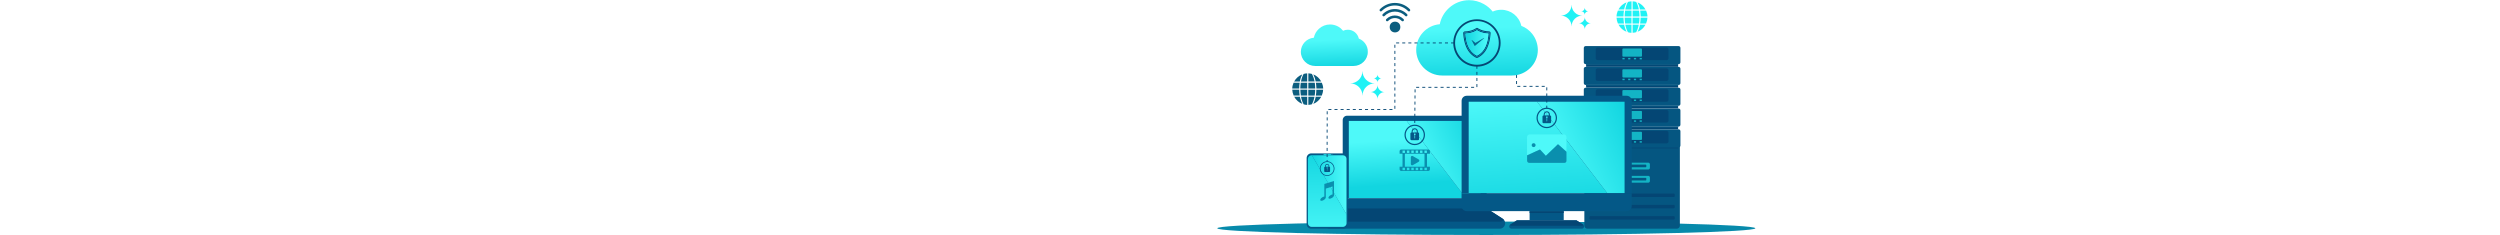 <?xml version="1.0" encoding="utf-8"?>
<!-- Generator: Adobe Illustrator 24.0.1, SVG Export Plug-In . SVG Version: 6.00 Build 0)  -->
<svg version="1.1" id="Layer_1" xmlns="http://www.w3.org/2000/svg" xmlns:xlink="http://www.w3.org/1999/xlink" x="0px" y="0px"
	 viewBox="0 0 4096 385" style="enable-background:new 0 0 4096 385;" xml:space="preserve">
<style type="text/css">
	.st0{fill:#078AAB;}
	.st1{fill:#055681;}
	.st2{fill:#044674;}
	.st3{fill:#13B4C5;}
	.st4{fill:#045887;}
	.st5{fill:url(#SVGID_1_);}
	.st6{fill:url(#SVGID_2_);}
	.st7{fill:#0A8FAE;}
	.st8{fill:url(#SVGID_3_);}
	.st9{fill:url(#SVGID_4_);}
	.st10{fill:#4EF9F9;}
	.st11{fill:url(#SVGID_5_);}
	.st12{fill:url(#SVGID_6_);}
	.st13{fill:#20F2F5;}
	.st14{fill:#054774;}
	.st15{fill-rule:evenodd;clip-rule:evenodd;fill:#0B5D7F;}
	.st16{fill:#0B5D7F;}
	.st17{fill:url(#SVGID_7_);}
	.st18{fill-rule:evenodd;clip-rule:evenodd;fill:#20F2F5;}
	.st19{fill:url(#SVGID_8_);}
	.st20{fill:none;stroke:#2E2D77;stroke-width:1.5;stroke-miterlimit:10;stroke-dasharray:5;}
	.st21{fill:url(#SVGID_9_);}
	.st22{fill:#06678F;}
</style>
<ellipse class="st0" cx="2435.2" cy="374" rx="440.8" ry="11"/>
<g>
	<path class="st1" d="M2747.3,374.7h-146.5c-2.8,0-5-2.3-5-5V236.4h156.5v133.2C2752.3,372.4,2750.1,374.7,2747.3,374.7
		C2747.3,374.7,2747.3,374.7,2747.3,374.7L2747.3,374.7z"/>
	<g>
		<path class="st2" d="M2605.6,335.6h136.9c0.8,0,1.4,0.6,1.4,1.4v2.9c0,0.8-0.6,1.4-1.4,1.4h-136.9c-0.8,0-1.4-0.6-1.4-1.4V337
			C2604.3,336.3,2604.9,335.6,2605.6,335.6z"/>
		<path class="st2" d="M2605.6,317.1h136.9c0.8,0,1.4,0.6,1.4,1.4v2.9c0,0.8-0.6,1.4-1.4,1.4h-136.9c-0.8,0-1.4-0.6-1.4-1.4v-2.9
			C2604.3,317.7,2604.9,317.1,2605.6,317.1z"/>
		<path class="st2" d="M2605.6,354.1h136.9c0.8,0,1.4,0.6,1.4,1.4v2.9c0,0.8-0.6,1.4-1.4,1.4h-136.9c-0.8,0-1.4-0.6-1.4-1.4v-2.9
			C2604.3,354.8,2604.9,354.1,2605.6,354.1z"/>
	</g>
	<path class="st1" d="M2597.9,75.5h152.3c1.7,0,3,1.4,3,3v23.6c0,1.7-1.4,3-3,3h-152.3c-1.7,0-3-1.4-3-3V78.6
		C2594.9,76.9,2596.2,75.5,2597.9,75.5z"/>
	<path class="st2" d="M2598.7,105.2h150.7v4.3h-150.7V105.2z"/>
	<path class="st1" d="M2598.7,105.2h150.7v1.5h-150.7V105.2z"/>
	<path class="st2" d="M2617.5,77.9h113.1c1.7,0,3.1,1.4,3.1,3.1v14.4c0,1.7-1.4,3.1-3.1,3.1h-113.1c-1.7,0-3.1-1.4-3.1-3.1V81
		C2614.4,79.3,2615.8,77.9,2617.5,77.9z"/>
	<g>
		<path class="st3" d="M2659.4,79.4h29.5c0.7,0,1.3,0.6,1.3,1.3v10.9c0,0.7-0.6,1.3-1.3,1.3h-29.5c-0.7,0-1.3-0.6-1.3-1.3V80.6
			C2658.1,79.9,2658.7,79.4,2659.4,79.4z"/>
		<g>
			<path id="H_39_" class="st3" d="M2658.2,94.9h3.6v2.4h-3.6V94.9z"/>
		</g>
		<g>
			<path id="H_38_" class="st3" d="M2677,94.9h3.6v2.4h-3.6V94.9z"/>
		</g>
		<g>
			<path id="H_37_" class="st3" d="M2667.6,94.9h3.6v2.4h-3.6V94.9z"/>
		</g>
		<g>
			<path id="H_36_" class="st3" d="M2686.4,94.9h3.6v2.4h-3.6V94.9z"/>
		</g>
	</g>
	<path class="st1" d="M2597.9,109.6h152.3c1.7,0,3,1.4,3,3v23.6c0,1.7-1.4,3-3,3h-152.3c-1.7,0-3-1.4-3-3v-23.6
		C2594.9,111,2596.2,109.6,2597.9,109.6z"/>
	<path class="st2" d="M2598.7,139.3h150.7v4.3h-150.7V139.3z"/>
	<path class="st1" d="M2598.7,139.3h150.7v1.5h-150.7V139.3z"/>
	<path class="st2" d="M2617.5,112h113.1c1.7,0,3.1,1.4,3.1,3.1v14.4c0,1.7-1.4,3.1-3.1,3.1h-113.1c-1.7,0-3.1-1.4-3.1-3.1v-14.4
		C2614.4,113.4,2615.8,112,2617.5,112z"/>
	<g>
		<path class="st3" d="M2659.4,113.5h29.5c0.7,0,1.3,0.6,1.3,1.3v10.9c0,0.7-0.6,1.3-1.3,1.3h-29.5c-0.7,0-1.3-0.6-1.3-1.3v-10.9
			C2658.1,114,2658.7,113.5,2659.4,113.5z"/>
		<g>
			<path id="H_35_" class="st3" d="M2658.2,129h3.6v2.4h-3.6V129z"/>
		</g>
		<g>
			<path id="H_34_" class="st3" d="M2677,129h3.6v2.4h-3.6V129z"/>
		</g>
		<g>
			<path id="H_33_" class="st3" d="M2667.6,129h3.6v2.4h-3.6V129z"/>
		</g>
		<g>
			<path id="H_32_" class="st3" d="M2686.4,129h3.6v2.4h-3.6V129z"/>
		</g>
	</g>
	<path class="st1" d="M2597.9,143.7h152.3c1.7,0,3,1.4,3,3v23.6c0,1.7-1.4,3-3,3h-152.3c-1.7,0-3-1.4-3-3v-23.6
		C2594.9,145.1,2596.2,143.7,2597.9,143.7z"/>
	<path class="st2" d="M2598.7,173.4h150.7v4.3h-150.7V173.4z"/>
	<path class="st1" d="M2598.7,173.4h150.7v1.5h-150.7V173.4z"/>
	<path class="st2" d="M2617.5,146.1h113.1c1.7,0,3.1,1.4,3.1,3.1v14.4c0,1.7-1.4,3.1-3.1,3.1h-113.1c-1.7,0-3.1-1.4-3.1-3.1v-14.4
		C2614.4,147.5,2615.8,146.1,2617.5,146.1z"/>
	<g>
		<path class="st3" d="M2659.4,147.6h29.5c0.7,0,1.3,0.6,1.3,1.3v10.9c0,0.7-0.6,1.3-1.3,1.3h-29.5c-0.7,0-1.3-0.6-1.3-1.3v-10.9
			C2658.1,148.1,2658.7,147.6,2659.4,147.6z"/>
		<g>
			<path id="H_31_" class="st3" d="M2658.2,163.1h3.6v2.4h-3.6V163.1z"/>
		</g>
		<g>
			<path id="H_30_" class="st3" d="M2677,163.1h3.6v2.4h-3.6V163.1z"/>
		</g>
		<g>
			<path id="H_29_" class="st3" d="M2667.6,163.1h3.6v2.4h-3.6V163.1z"/>
		</g>
		<g>
			<path id="H_28_" class="st3" d="M2686.4,163.1h3.6v2.4h-3.6V163.1z"/>
		</g>
	</g>
	<path class="st1" d="M2597.9,177.8h152.3c1.7,0,3,1.4,3,3v23.6c0,1.7-1.4,3-3,3h-152.3c-1.7,0-3-1.4-3-3v-23.6
		C2594.9,179.2,2596.2,177.8,2597.9,177.8z"/>
	<path class="st2" d="M2598.7,207.5h150.7v4.3h-150.7V207.5z"/>
	<path class="st1" d="M2598.7,207.5h150.7v1.5h-150.7V207.5z"/>
	<path class="st2" d="M2617.5,180.2h113.1c1.7,0,3.1,1.4,3.1,3.1v14.4c0,1.7-1.4,3.1-3.1,3.1h-113.1c-1.7,0-3.1-1.4-3.1-3.1v-14.4
		C2614.4,181.6,2615.8,180.2,2617.5,180.2z"/>
	<g>
		<path class="st3" d="M2659.4,181.7h29.5c0.7,0,1.3,0.6,1.3,1.3v10.9c0,0.7-0.6,1.3-1.3,1.3h-29.5c-0.7,0-1.3-0.6-1.3-1.3v-10.9
			C2658.1,182.2,2658.7,181.7,2659.4,181.7z"/>
		<g>
			<path id="H_27_" class="st3" d="M2658.2,197.2h3.6v2.4h-3.6V197.2z"/>
		</g>
		<g>
			<path id="H_26_" class="st3" d="M2677,197.2h3.6v2.4h-3.6V197.2z"/>
		</g>
		<g>
			<path id="H_25_" class="st3" d="M2667.6,197.2h3.6v2.4h-3.6V197.2z"/>
		</g>
		<g>
			<path id="H_24_" class="st3" d="M2686.4,197.2h3.6v2.4h-3.6V197.2z"/>
		</g>
	</g>
	<path class="st2" d="M2598.7,241.6h150.7v1.5h-150.7V241.6z"/>
	<path class="st1" d="M2597.9,211.9h152.3c1.7,0,3,1.4,3,3v23.6c0,1.7-1.4,3-3,3h-152.3c-1.7,0-3-1.4-3-3V215
		C2594.9,213.3,2596.2,211.9,2597.9,211.9z"/>
	<path class="st2" d="M2617.5,214.3h113.1c1.7,0,3.1,1.4,3.1,3.1v14.4c0,1.7-1.4,3.1-3.1,3.1h-113.1c-1.7,0-3.1-1.4-3.1-3.1v-14.4
		C2614.4,215.7,2615.8,214.3,2617.5,214.3z"/>
	<g>
		<path class="st3" d="M2659.4,215.8h29.5c0.7,0,1.3,0.6,1.3,1.3V228c0,0.7-0.6,1.3-1.3,1.3h-29.5c-0.7,0-1.3-0.6-1.3-1.3V217
			C2658.1,216.4,2658.7,215.8,2659.4,215.8z"/>
		<g>
			<path id="H_23_" class="st3" d="M2658.2,231.3h3.6v2.4h-3.6V231.3z"/>
		</g>
		<g>
			<path id="H_22_" class="st3" d="M2677,231.3h3.6v2.4h-3.6V231.3z"/>
		</g>
		<g>
			<path id="H_21_" class="st3" d="M2667.6,231.3h3.6v2.4h-3.6V231.3z"/>
		</g>
		<g>
			<path id="H_20_" class="st3" d="M2686.4,231.3h3.6v2.4h-3.6V231.3z"/>
		</g>
		<path class="st3" d="M2647.7,266.5h52.8c1.5,0,2.7,1.2,2.7,2.7v5.8c0,1.5-1.2,2.7-2.7,2.7h-52.8c-1.5,0-2.7-1.2-2.7-2.7v-5.8
			C2645,267.7,2646.2,266.5,2647.7,266.5z"/>
	</g>
	<path class="st1" d="M2651.5,269.7h44.9c0.5,0,0.9,0.4,0.9,0.9v2.5c0,0.5-0.4,0.9-0.9,0.9h-44.9c-0.5,0-0.9-0.4-0.9-0.9v-2.5
		C2650.6,270.2,2651,269.7,2651.5,269.7z"/>
	<path class="st3" d="M2647.7,288.1h52.8c1.5,0,2.7,1.2,2.7,2.7v5.8c0,1.5-1.2,2.7-2.7,2.7h-52.8c-1.5,0-2.7-1.2-2.7-2.7v-5.8
		C2645,289.3,2646.2,288.1,2647.7,288.1z"/>
	<path class="st1" d="M2651.5,291.4h44.9c0.5,0,0.9,0.4,0.9,0.9v2.5c0,0.5-0.4,0.9-0.9,0.9h-44.9c-0.5,0-0.9-0.4-0.9-0.9v-2.5
		C2650.6,291.8,2651,291.4,2651.5,291.4z"/>
</g>
<g>
	<g>
		<path class="st4" d="M2435.7,196.7c0-3.9-3.2-7.1-7.1-7.1l0,0h-221.6c-3.9,0-7.1,3.2-7.1,7.1v127.9h235.8L2435.7,196.7
			L2435.7,196.7z"/>
		
			<linearGradient id="SVGID_1_" gradientUnits="userSpaceOnUse" x1="1628.521" y1="397.971" x2="1628.477" y2="398.424" gradientTransform="matrix(247.07 0 0 -163.09 -400056.156 65206.773)">
			<stop  offset="0" style="stop-color:#12D5E0"/>
			<stop  offset="0.99" style="stop-color:#4EF9F9"/>
		</linearGradient>
		<path class="st5" d="M2209.9,198.1l0,126.8l192.1,0l-97.3-126.8L2209.9,198.1z"/>
		
			<linearGradient id="SVGID_2_" gradientUnits="userSpaceOnUse" x1="1624.785" y1="398.414" x2="1624.099" y2="398.103" gradientTransform="matrix(155.9 0 0 -163.08 -250871.047 65202.781)">
			<stop  offset="0" style="stop-color:#12D5E0"/>
			<stop  offset="0.99" style="stop-color:#4EF9F9"/>
		</linearGradient>
		<path class="st6" d="M2425.9,198.1h-121.2l97.3,126.8h23.9L2425.9,198.1z"/>
		<g>
			<path class="st4" d="M2207.1,349.6h221.6c3.9,0,7.1-3.2,7.1-7.1c0,0,0,0,0,0v-17.8H2200v17.8
				C2200,346.4,2203.2,349.6,2207.1,349.6L2207.1,349.6L2207.1,349.6L2207.1,349.6z"/>
			<path class="st4" d="M2463.9,360c-0.6-0.7-1.3-1.3-2-1.7l-26.2-16.8H2200l-26.2,16.8c-0.8,0.5-1.4,1.1-2,1.7
				c-3.2,3.8-2.7,9.4,1.1,12.6c1.6,1.4,3.7,2.1,5.8,2.1H2457c4.9,0.1,9-3.9,9-8.8C2466.1,363.7,2465.3,361.6,2463.9,360L2463.9,360z
				"/>
		</g>
		<path class="st2" d="M2178.7,363.2H2457c2.7,0.1,5.2-1.1,6.9-3.2c-0.6-0.7-1.3-1.3-2-1.7l-26.2-16.8H2200l-26.2,16.8
			c-0.8,0.5-1.4,1.1-2,1.7C2173.5,362.1,2176,363.2,2178.7,363.2L2178.7,363.2z"/>
	</g>
	<g>
		<path class="st7" d="M2342.8,251.9v-4.2c0-1.5-1.2-2.7-2.7-2.7h-44.3c-1.5,0-2.7,1.2-2.7,2.7v4.2h4.8v21.3h-4.8v4.2
			c0,1.5,1.2,2.7,2.7,2.7h44.3c1.5,0,2.7-1.2,2.7-2.7v-4.2h-4.8v-21.3H2342.8z M2326.6,246.6h4v4h-4V246.6z M2333.9,251.9v21.3
			h-32.2v-21.3H2333.9z M2319.4,246.6h4v4h-4V246.6z M2312.3,246.6h4v4h-4V246.6z M2305.1,246.6h4v4h-4V246.6z M2297.9,246.6h4v4h-4
			V246.6z M2301.9,278.8h-4v-4h4V278.8z M2309.1,278.8h-4v-4h4V278.8z M2316.3,278.8h-4v-4h4V278.8z M2323.5,278.8h-4v-4h4V278.8z
			 M2330.6,278.8h-4v-4h4V278.8z M2337.8,278.8h-4v-4h4V278.8z M2337.8,250.6h-4v-4h4V250.6z"/>
		<path class="st7" d="M2314.7,270.6l9.7-5.6c1.4-0.8,1.4-2.9,0-3.7l-9.7-5.6c-1.4-0.8-3.2,0.2-3.2,1.9v11.2
			C2311.5,270.4,2313.3,271.4,2314.7,270.6z"/>
	</g>
</g>
<g>
	<g>
		<g>
			<path class="st4" d="M2594.4,368.6c-0.2-0.3-0.5-0.5-0.8-0.7l-10.8-6.9h-42.6h-12.4h-42.6l-10.8,6.9c-0.3,0.2-0.6,0.5-0.8,0.7
				c-2,2.2-0.5,6.1,2.9,6.1h51.4h12.4h51.4C2594.9,374.7,2596.4,370.9,2594.4,368.6z"/>
			<path class="st4" d="M2673.4,165.2c0-4.6-3.7-8.3-8.3-8.3H2403c-4.6,0-8.3,3.7-8.3,8.3v151.3h278.8V165.2z"/>
			<linearGradient id="SVGID_3_" gradientUnits="userSpaceOnUse" x1="2522.01" y1="350.105" x2="2509.335" y2="149.529">
				<stop  offset="5.051200e-04" style="stop-color:#12D5E0"/>
				<stop  offset="0.987" style="stop-color:#4EF9F9"/>
			</linearGradient>
			<polygon class="st8" points="2406.3,166.7 2406.3,316.7 2633.5,316.7 2518.4,166.7 			"/>
			<linearGradient id="SVGID_4_" gradientUnits="userSpaceOnUse" x1="2677.433" y1="203.891" x2="2538.922" y2="263.878">
				<stop  offset="5.051200e-04" style="stop-color:#12D5E0"/>
				<stop  offset="0.987" style="stop-color:#4EF9F9"/>
			</linearGradient>
			<polygon class="st9" points="2661.7,166.7 2518.4,166.7 2633.5,316.7 2661.7,316.7 			"/>
			<rect x="2506.1" y="345.9" class="st4" width="55.9" height="15"/>
			<rect x="2506.1" y="345.9" class="st2" width="55.9" height="3.1"/>
			<path class="st2" d="M2476.5,369.9h51.4h12.4h51.4c1.2,0,2.2-0.5,2.9-1.3c-0.2-0.3-0.5-0.5-0.8-0.7l-10.8-6.9h-42.6h-12.4h-42.6
				l-10.8,6.9c-0.3,0.2-0.6,0.5-0.8,0.7C2474.3,369.4,2475.2,369.9,2476.5,369.9z"/>
			<path class="st4" d="M2403,345.9h262.1c4.6,0,8.3-3.7,8.3-8.3v-21.1h-278.8v21.1C2394.6,342.1,2398.4,345.9,2403,345.9z"/>
		</g>
	</g>
	<g>
		<path class="st10" d="M2532.7,255.3l19.9-19.1l13.9,12.4v-24c0-2.4-2-4.4-4.4-4.4h-55.8c-2.4,0-4.4,2-4.4,4.4v29.9
			c8-3.6,21.1-9.6,21.1-9.6L2532.7,255.3z"/>
		<path class="st7" d="M2566.5,263.5v-14.9l-13.9-12.4l-19.9,19.1l-9.6-10.4c0,0-13.1,6-21.1,9.6v8.9c0,1.9,1.5,3.4,3.4,3.4h57.8
			C2565,266.9,2566.5,265.4,2566.5,263.5z"/>
		<path class="st7" d="M2515.9,237.8c0,1.8-1.4,3.2-3.2,3.2c-1.8,0-3.2-1.4-3.2-3.2c0-1.8,1.4-3.2,3.2-3.2
			C2514.5,234.6,2515.9,236,2515.9,237.8z"/>
	</g>
</g>
<g>
	<g>
		<g>
			<g>
				<path class="st4" d="M2200.7,374.7h-52.3c-4.2,0-7.6-3.4-7.6-7.6V258.9c0-4.2,3.4-7.6,7.6-7.6h52.3c4.2,0,7.6,3.4,7.6,7.6v108.2
					C2208.3,371.3,2204.9,374.7,2200.7,374.7z"/>
				<g>
					<linearGradient id="SVGID_5_" gradientUnits="userSpaceOnUse" x1="2174.269" y1="244.56" x2="2174.692" y2="401.94">
						<stop  offset="5.051200e-04" style="stop-color:#12D5E0"/>
						<stop  offset="0.987" style="stop-color:#4EF9F9"/>
					</linearGradient>
					<path class="st11" d="M2148.9,254.4c-3.3,0-6,2.7-6,6v105.3c0,3.3,2.7,6,6,6h51.3c3.3,0,6-2.7,6-6v-14.4l-56.8-96.9H2148.9z"/>
					<linearGradient id="SVGID_6_" gradientUnits="userSpaceOnUse" x1="2149.382" y1="302.812" x2="2206.226" y2="302.812">
						<stop  offset="5.051200e-04" style="stop-color:#12D5E0"/>
						<stop  offset="0.987" style="stop-color:#4EF9F9"/>
					</linearGradient>
					<path class="st12" d="M2200.2,254.4H2188h-1h-24.5h-3.2h-10l56.8,96.9v-90.9C2206.2,257,2203.5,254.4,2200.2,254.4z"/>
				</g>
				<path class="st13" d="M2180.4,253.6h-11.6c-0.2,0-0.4-0.2-0.4-0.4v-0.4c0-0.2,0.2-0.4,0.4-0.4h11.6c0.2,0,0.4,0.2,0.4,0.4v0.4
					C2180.8,253.4,2180.6,253.6,2180.4,253.6z"/>
				<path class="st13" d="M2182.9,253c0,0.3-0.3,0.6-0.6,0.6s-0.6-0.3-0.6-0.6c0-0.3,0.3-0.6,0.6-0.6S2182.9,252.7,2182.9,253z"/>
			</g>
		</g>
	</g>
	<path class="st7" d="M2169.8,301.4v5.9v2.4V322c-1,0.1-2.3,0.6-3.5,1.4c-2.4,1.5-3.8,3.7-3,4.9c0.7,1.1,3.3,0.8,5.7-0.7
		c1.9-1.2,3.2-2.9,3.2-4.1h0V309l11-3.5v13.1c-1,0.1-2.3,0.6-3.5,1.4c-2.4,1.5-3.8,3.7-3,4.9c0.7,1.1,3.3,0.8,5.7-0.7
		c1.9-1.2,3.2-2.9,3.2-4.1h0v-15.3v-0.8v-7.5L2169.8,301.4z"/>
</g>
<path class="st14" d="M2535,177.4l-1.5,0l0-4.3l1.5,0L2535,177.4z M2535,168.1l-1.5,0l0-5l1.5,0L2535,168.1z M2535,158.1l-1.5,0l0-5
	l1.5,0L2535,158.1z M2535,148.1l-1.5,0l0-5l1.5,0L2535,148.1z M2530.9,142.2h-5v-1.5h5V142.2z M2520.9,142.2h-5v-1.5h5V142.2z
	 M2510.9,142.2h-5v-1.5h5V142.2z M2500.9,142.2h-5v-1.5h5V142.2z M2490.9,142.2h-5v-1.5h5V142.2z M2485.5,137.7h-1.5v-5h1.5V137.7z
	 M2485.5,127.7h-1.5v-5h1.5V127.7z M2485.5,117.7h-1.5v-5h1.5V117.7z M2485.5,107.7h-1.5v-5h1.5V107.7z M2485.5,97.7h-1.5v-5h1.5
	V97.7z M2485.5,87.7h-1.5v-5h1.5V87.7z M2485.5,77.7h-1.5v-5h1.5V77.7z M2482.1,71.1h-5v-1.5h5V71.1z M2472.1,71.1h-5v-1.5h5V71.1z
	 M2462.1,71.1h-5v-1.5h5V71.1z"/>
<g>
	<path class="st15" d="M2156,135.5h9.7c1.3,2.9,2.1,6.2,2.2,9.6h-11.1C2156.7,141.5,2156.4,138.3,2156,135.5z M2151.7,121.9
		c5.6,2.2,10.1,6.4,13,11.6h-9.1C2154.6,128.2,2153,124.4,2151.7,121.9z M2143.6,133.6v-13.4c2,0.1,3.9,0.4,5.8,0.9
		c1.4,2.4,3.2,6.4,4.4,12.4H2143.6z M2131.3,156.5c-0.4-2.8-0.7-6-0.8-9.6h11.2v9.6H2131.3z M2131.2,135.5h10.5v9.6h-11.3
		C2130.5,141.4,2130.8,138.3,2131.2,135.5z M2135.9,121.1c1.9-0.5,3.8-0.8,5.8-0.9v13.4h-10.2
		C2132.7,127.5,2134.5,123.5,2135.9,121.1z M2120.3,133.6c2.9-5.3,7.6-9.5,13.3-11.7c-1.3,2.5-2.9,6.3-4,11.7H2120.3z M2128.6,145.1
		h-11.4c0.1-3.4,0.9-6.6,2.2-9.6h10C2128.9,138.3,2128.6,141.5,2128.6,145.1z M2129.4,156.5h-9.9c-1.3-2.9-2.1-6.2-2.3-9.6h11.4
		C2128.6,150.6,2128.9,153.7,2129.4,156.5z M2129.7,158.5c1.1,5.5,2.7,9.3,4,11.7c-5.7-2.2-10.4-6.4-13.3-11.7H2129.7z
		 M2141.7,158.5v13.4c-2-0.1-3.9-0.4-5.7-0.9c-1.4-2.4-3.3-6.4-4.4-12.5H2141.7z M2153.7,158.5c-1.2,6-3,10.1-4.4,12.4
		c-1.8,0.5-3.8,0.8-5.7,0.9v-13.3H2153.7z M2143.6,147h11.2c0,3.6-0.4,6.8-0.8,9.6h-10.5V147z M2154.9,145.1h-11.3v-9.6h10.5
		C2154.5,138.3,2154.8,141.4,2154.9,145.1z M2156.7,147h11.1c-0.1,3.4-1,6.6-2.2,9.6h-9.7C2156.4,153.7,2156.7,150.6,2156.7,147z
		 M2164.7,158.5c-2.8,5.3-7.4,9.5-13,11.7c1.3-2.4,2.9-6.2,4-11.7H2164.7z"/>
</g>
<g>
	<ellipse class="st16" cx="2285.6" cy="44.3" rx="8.7" ry="8.8"/>
	<path class="st16" d="M2271.3,31.3c-0.8,0.8-0.8,2.2,0,3c0.8,0.8,2.1,0.8,2.9,0c6.2-6.3,16.2-6.3,22.4,0c0.4,0.4,0.9,0.6,1.5,0.6
		c0.5,0,1.1-0.2,1.5-0.6c0.8-0.8,0.8-2.2,0-3C2291.7,23.4,2279,23.4,2271.3,31.3z"/>
	<path class="st16" d="M2285.4,14.8c-7.5,0-14.6,3-19.9,8.4c-0.8,0.8-0.8,2.2,0,3c0.8,0.8,2.1,0.8,2.9,0c4.5-4.6,10.6-7.2,17-7.2
		s12.5,2.5,17,7.2c0.4,0.4,0.9,0.6,1.5,0.6c0.5,0,1.1-0.2,1.5-0.6c0.8-0.8,0.8-2.2,0-3C2300,17.8,2292.9,14.8,2285.4,14.8z"/>
	<path class="st16" d="M2309.9,15.1c-6.5-6.7-15.2-10.3-24.5-10.3c-9.2,0-17.9,3.7-24.5,10.3c-0.8,0.8-0.8,2.2,0,3
		c0.8,0.8,2.1,0.8,2.9,0c5.8-5.9,13.4-9.1,21.6-9.1c8.1,0,15.8,3.2,21.6,9.1c0.4,0.4,0.9,0.6,1.5,0.6c0.5,0,1.1-0.2,1.5-0.6
		C2310.7,17.2,2310.7,15.9,2309.9,15.1z"/>
</g>
<g>
	<path class="st13" d="M2256.9,135.1L2256.9,135.1c0.1-3.6,3-6.5,6.6-6.6l0,0c-3.6,0-6.5-2.9-6.5-6.6l0,0c0,3.6-2.9,6.5-6.5,6.5l0,0
		C2253.9,128.5,2256.9,131.5,2256.9,135.1z"/>
	<path class="st13" d="M2257,139.3L2257,139.3c-0.1,6.3-5.2,11.4-11.5,11.5l0,0c6.3,0.1,11.4,5.2,11.4,11.5l0,0
		c0.1-6.3,5.1-11.4,11.4-11.4l0,0C2262.2,150.7,2257.1,145.6,2257,139.3z"/>
	<path class="st13" d="M2252.3,136.6c-11-0.1-19.9-9-20-20l-0.1,0.1c-0.1,11-9,19.8-19.9,19.9l0,0c11,0.1,19.9,9,20,20l0.1-0.1
		C2232.4,145.6,2241.3,136.7,2252.3,136.6L2252.3,136.6z"/>
</g>
<g>
	<path class="st13" d="M2596.4,24.3L2596.4,24.3c0.1-3.2,2.6-5.7,5.8-5.8l0,0c-3.2,0-5.7-2.6-5.7-5.8l0,0c0,3.2-2.6,5.7-5.7,5.7l0,0
		C2593.9,18.6,2596.4,21.1,2596.4,24.3z"/>
	<path class="st13" d="M2596.6,28L2596.6,28c-0.1,5.5-4.6,10-10.1,10.1l0,0c5.5,0,10,4.5,10,10.1l0,0c0.1-5.5,4.5-10,10-10l0,0
		C2601.1,38,2596.6,33.5,2596.6,28z"/>
	<path class="st13" d="M2592.4,25.6c-9.7-0.1-17.5-7.9-17.5-17.6l-0.1,0.1c-0.1,9.6-7.9,17.4-17.5,17.5l0,0
		c9.7,0.1,17.5,7.9,17.5,17.6l0.1-0.1C2575,33.5,2582.8,25.7,2592.4,25.6L2592.4,25.6z"/>
</g>
<linearGradient id="SVGID_7_" gradientUnits="userSpaceOnUse" x1="2187.315" y1="111.816" x2="2185.435" y2="64.835">
	<stop  offset="0" style="stop-color:#12D5E0"/>
	<stop  offset="0.99" style="stop-color:#4EF9F9"/>
</linearGradient>
<path class="st17" d="M2236.4,70.8c-2.6-3.4-6.1-6-10.1-7.6c0,0,0,0,0,0c-1.9-8.4-9.3-14.5-18.1-14.5c-2.7,0-5.3,0.6-7.7,1.7
	c0,0,0,0,0,0c-2.2-2.7-4.9-5.1-7.9-6.8c-4.1-2.3-8.7-3.5-13.4-3.5c-6.8,0-13.3,2.5-18.3,7.1c-4.3,3.9-7.2,9-8.3,14.6c0,0,0,0,0,0
	c-11.8,1-21.2,10.9-21.3,22.9c-0.1,12.9,10.6,23.4,23.4,23.4h59.6h2.2h1.1c12.8,0,23.4-10.3,23.4-23.1
	C2241.2,79.8,2239.5,74.9,2236.4,70.8z"/>
<path class="st4" d="M2317.9,237.8c-9.3,0-16.8-7.5-16.8-16.8s7.5-16.8,16.8-16.8s16.8,7.5,16.8,16.8S2327.2,237.8,2317.9,237.8z
	 M2317.9,206.2c-8.2,0-14.8,6.6-14.8,14.8c0,8.1,6.6,14.8,14.8,14.8c8.1,0,14.8-6.6,14.8-14.8
	C2332.7,212.9,2326.1,206.2,2317.9,206.2z"/>
<path class="st4" d="M2323.2,217h-0.2v-1.8c0-2.8-2.3-5.1-5.1-5.1s-5.1,2.3-5.1,5.1v1.8h-0.2c-1,0-1.8,0.8-1.8,1.8v9.1
	c0,1,0.8,1.8,1.8,1.8h10.6c1,0,1.8-0.8,1.8-1.8v-9.1C2325,217.8,2324.2,217,2323.2,217z M2314.6,215.2c0-1.8,1.5-3.3,3.3-3.3
	s3.3,1.5,3.3,3.3v1.8h-6.7V215.2z M2318.4,226.5h-0.8v0h-0.6v-0.6h0.6v-2.2h-0.3v-0.6h0.3v-1.9c0,0,0,0,0,0h0
	c-0.3-0.1-0.5-0.2-0.7-0.5c0,0,0,0,0,0c0,0-0.1-0.1-0.1-0.2c0,0,0,0,0-0.1c0,0,0-0.1-0.1-0.1c0,0,0-0.1,0-0.1c0,0,0-0.1,0-0.1
	c0-0.1,0-0.1,0-0.2c0-0.1,0-0.2,0-0.3c0-0.1,0-0.2,0.1-0.2c0.2-0.5,0.7-0.8,1.2-0.8c0.5,0,1,0.3,1.2,0.8c0,0.1,0.1,0.2,0.1,0.2
	c0,0.1,0,0.2,0,0.3c0,0.6-0.4,1-0.8,1.2v0V226.5z"/>
<g>
	<path class="st4" d="M2539.6,189.2h-0.2v-1.8c0-2.8-2.3-5.1-5.1-5.1s-5.1,2.3-5.1,5.1v1.8h-0.2c-1,0-1.8,0.8-1.8,1.8v9.1
		c0,1,0.8,1.8,1.8,1.8h10.6c1,0,1.8-0.8,1.8-1.8V191C2541.4,190,2540.6,189.2,2539.6,189.2z M2530.9,187.3c0-1.8,1.5-3.3,3.3-3.3
		s3.3,1.5,3.3,3.3v1.8h-6.7V187.3z M2534.8,198.6h-0.8v0h-0.6v-0.6h0.6v-2.2h-0.3v-0.6h0.3v-1.9c0,0,0,0,0,0l0,0
		c-0.3-0.1-0.5-0.2-0.7-0.5c0,0,0,0,0,0c0,0-0.1-0.1-0.1-0.2c0,0,0,0,0-0.1c0,0,0-0.1-0.1-0.1c0,0,0-0.1,0-0.1c0,0,0-0.1,0-0.1
		c0-0.1,0-0.1,0-0.2c0-0.1,0-0.2,0-0.3c0-0.1,0-0.2,0.1-0.2c0.2-0.5,0.7-0.8,1.2-0.8c0.5,0,1,0.3,1.2,0.8c0,0.1,0.1,0.2,0.1,0.2
		c0,0.1,0,0.2,0,0.3c0,0.6-0.4,1-0.8,1.2v0V198.6z"/>
	<path class="st4" d="M2534.2,210c-9.3,0-16.8-7.5-16.8-16.8c0-9.3,7.5-16.8,16.8-16.8s16.8,7.5,16.8,16.8
		C2551,202.5,2543.5,210,2534.2,210z M2534.2,178.4c-8.2,0-14.8,6.6-14.8,14.8c0,8.1,6.6,14.8,14.8,14.8c8.1,0,14.8-6.6,14.8-14.8
		C2549,185.1,2542.4,178.4,2534.2,178.4z"/>
</g>
<g>
	<path class="st18" d="M2687.3,17.4h9.7c1.3,2.9,2.1,6.2,2.2,9.6h-11.1C2688,23.4,2687.7,20.3,2687.3,17.4z M2683,3.9
		c5.6,2.2,10.1,6.4,13,11.6h-9.1C2685.9,10.2,2684.4,6.4,2683,3.9z M2674.9,15.5V2.2c2,0.1,3.9,0.4,5.8,0.9
		c1.4,2.4,3.2,6.4,4.4,12.4H2674.9z M2662.6,38.5c-0.4-2.8-0.7-6-0.8-9.6h11.2v9.6H2662.6z M2662.6,17.4h10.5V27h-11.3
		C2661.8,23.4,2662.1,20.3,2662.6,17.4z M2667.3,3.1c1.9-0.5,3.8-0.8,5.8-0.9v13.4h-10.2C2664,9.5,2665.9,5.5,2667.3,3.1z
		 M2651.7,15.5c2.9-5.3,7.6-9.5,13.3-11.7c-1.3,2.5-2.9,6.3-4,11.7H2651.7z M2659.9,27h-11.4c0.1-3.4,0.9-6.6,2.2-9.6h10
		C2660.2,20.3,2659.9,23.4,2659.9,27z M2660.7,38.5h-9.9c-1.3-2.9-2.1-6.2-2.3-9.6h11.4C2660,32.5,2660.3,35.7,2660.7,38.5z
		 M2661,40.4c1.1,5.5,2.7,9.3,4,11.7c-5.7-2.2-10.4-6.4-13.3-11.7H2661z M2673,40.4v13.4c-2-0.1-3.9-0.4-5.7-0.9
		c-1.4-2.4-3.3-6.4-4.4-12.5H2673z M2685,40.4c-1.2,6-3,10.1-4.4,12.4c-1.8,0.5-3.8,0.8-5.7,0.9V40.4H2685z M2674.9,28.9h11.2
		c0,3.6-0.4,6.8-0.8,9.6h-10.5V28.9z M2686.2,27h-11.3v-9.6h10.5C2685.8,20.3,2686.1,23.4,2686.2,27z M2688,28.9h11.1
		c-0.1,3.4-1,6.6-2.2,9.6h-9.7C2687.7,35.7,2688,32.5,2688,28.9z M2696,40.4c-2.8,5.3-7.4,9.5-13,11.7c1.3-2.4,2.9-6.2,4-11.7H2696z
		"/>
</g>
<linearGradient id="SVGID_8_" gradientUnits="userSpaceOnUse" x1="2421.73" y1="130.445" x2="2418.322" y2="45.233">
	<stop  offset="0" style="stop-color:#12D5E0"/>
	<stop  offset="0.99" style="stop-color:#4EF9F9"/>
</linearGradient>
<path class="st19" d="M2510.8,56c-4.7-6.2-11.1-10.9-18.3-13.7c0,0,0,0,0,0c-3.4-15.3-16.9-26.3-32.9-26.3c-4.9,0-9.6,1-14,3
	c0,0,0,0,0,0c-3.9-5-8.8-9.2-14.4-12.3c-7.4-4.2-15.7-6.4-24.2-6.4c-12.3,0-24.1,4.6-33.1,12.9c-7.7,7.1-13,16.4-15,26.5
	c0,0,0,0,0,0c-21.5,1.7-38.5,19.7-38.6,41.6c-0.2,23.3,19.2,42.4,42.5,42.4h108.1h4.1h2.1c23.2,0,42.4-18.6,42.5-41.8
	C2519.5,72.4,2516.5,63.5,2510.8,56z"/>
<path class="st14" d="M2419.8,109.2c-21.4,0-38.8-17.4-38.8-38.8c0-21.4,17.4-38.8,38.8-38.8s38.8,17.4,38.8,38.8
	C2458.6,91.7,2441.2,109.2,2419.8,109.2z M2419.8,34.5c-19.8,0-35.8,16.1-35.8,35.8s16.1,35.8,35.8,35.8c19.8,0,35.8-16.1,35.8-35.8
	S2439.5,34.5,2419.8,34.5z"/>
<path class="st20" d="M2419.8,107.7"/>
<path class="st14" d="M2318.7,201.4l-1.5,0l0-5l1.5,0L2318.7,201.4z M2318.8,191.4l-1.5,0l0-5l1.5,0L2318.8,191.4z M2318.9,181.4
	l-1.5,0l0-5l1.5,0L2318.9,181.4z M2319,171.4l-1.5,0l0-5l1.5,0L2319,171.4z M2319.1,161.4l-1.5,0l0-5l1.5,0L2319.1,161.4z
	 M2319.2,151.4l-1.5,0l0-5l1.5,0L2319.2,151.4z M2415.2,143.8h-5v-1.5h5V143.8z M2405.2,143.8h-5v-1.5h5V143.8z M2395.2,143.8h-5
	v-1.5h5V143.8z M2385.2,143.8h-5v-1.5h5V143.8z M2375.2,143.8h-5v-1.5h5V143.8z M2365.2,143.8h-5v-1.5h5V143.8z M2355.2,143.8h-5
	v-1.5h5V143.8z M2345.2,143.8h-5v-1.5h5V143.8z M2335.2,143.8h-5v-1.5h5V143.8z M2325.2,143.8h-5v-1.5h5V143.8z M2420.5,142.7h-1.5
	v-5h1.5V142.7z M2420.5,132.7h-1.5v-5h1.5V132.7z M2420.5,122.7h-1.5v-5h1.5V122.7z M2420.5,112.7h-1.5v-5h1.5V112.7z"/>
<path class="st14" d="M2175.1,264.7h-1.5l0-2.4h1.5L2175.1,264.7z M2175.1,257.3h-1.5l0-5h1.5L2175.1,257.3z M2175.1,247.3h-1.5l0-5
	h1.5L2175.1,247.3z M2175.1,237.3h-1.5l0-5h1.5L2175.1,237.3z M2175.1,227.3h-1.5l0-5h1.5L2175.1,227.3z M2175.1,217.3h-1.5l0-5h1.5
	L2175.1,217.3z M2175.2,207.3h-1.5l0-5h1.5L2175.2,207.3z M2175.2,197.3h-1.5l0-5l1.5,0L2175.2,197.3z M2175.2,187.3l-1.5,0l0-5
	l1.5,0L2175.2,187.3z M2281.4,180.1h-5v-1.5h5V180.1z M2271.4,180.1h-5v-1.5h5V180.1z M2261.4,180.1h-5v-1.5h5V180.1z M2251.4,180.1
	h-5v-1.5h5V180.1z M2241.4,180.1h-5v-1.5h5V180.1z M2231.4,180.1h-5v-1.5h5V180.1z M2221.4,180.1h-5v-1.5h5V180.1z M2211.4,180.1h-5
	v-1.5h5V180.1z M2201.4,180.1h-5v-1.5h5V180.1z M2191.4,180.1h-5v-1.5h5V180.1z M2181.4,180.1h-5v-1.5h5V180.1z M2286.1,178.3h-1.5
	v-5h1.5V178.3z M2286.1,168.3h-1.5v-5h1.5V168.3z M2286.1,158.3h-1.5v-5h1.5V158.3z M2286.1,148.3h-1.5v-5h1.5V148.3z M2286.1,138.3
	h-1.5v-5h1.5V138.3z M2286.1,128.3h-1.5v-5h1.5V128.3z M2286.1,118.3h-1.5v-5h1.5V118.3z M2286.1,108.3h-1.5v-5h1.5V108.3z
	 M2286.1,98.3h-1.5v-5h1.5V98.3z M2286.1,88.3h-1.5v-5h1.5V88.3z M2286.1,78.3h-1.5v-5h1.5V78.3z M2382.4,71.1h-5v-1.5h5V71.1z
	 M2372.4,71.1h-5v-1.5h5V71.1z M2362.4,71.1h-5v-1.5h5V71.1z M2352.4,71.1h-5v-1.5h5V71.1z M2342.4,71.1h-5v-1.5h5V71.1z
	 M2332.4,71.1h-5v-1.5h5V71.1z M2322.4,71.1h-5v-1.5h5V71.1z M2312.4,71.1h-5v-1.5h5V71.1z M2302.4,71.1h-5v-1.5h5V71.1z
	 M2292.4,71.1h-5v-1.5h5V71.1z"/>
<g>
	<g>
		<g>
			<path class="st14" d="M2441.6,52.3C2441.6,52.3,2441.6,52.3,2441.6,52.3c-0.5-0.6-1.2-0.9-2-0.9c-11.1-0.4-17.2-4.5-17.9-5
				c-0.3-0.3-0.6-0.5-1-0.6c-0.3-0.1-0.6-0.2-1-0.2v1.7c0.1,0,0.3,0,0.4,0.1c0.2,0.1,0.3,0.2,0.4,0.3c0.3,0.2,6.8,5,19,5.4
				c0.3,0,0.6,0.1,0.8,0.4c0.2,0.2,0.3,0.5,0.3,0.8c-0.6,8.8-2.1,15.9-4.8,22c-3.4,7.8-8.7,13.5-15.6,16.8c-0.2,0.1-0.3,0.1-0.5,0.1
				c0,0,0,0,0,0V95c0,0,0,0,0,0c0.4,0,0.9-0.1,1.2-0.3c7.3-3.5,12.9-9.5,16.4-17.7c2.7-6.2,4.3-13.6,4.9-22.5
				C2442.4,53.7,2442.1,52.9,2441.6,52.3z"/>
			<path class="st14" d="M2419.3,93.1c-6.9-3.4-12.2-9-15.6-16.8c-2.6-6-4.2-13.2-4.8-22c0-0.3,0.1-0.6,0.3-0.8
				c0.2-0.2,0.5-0.3,0.8-0.4c12.2-0.4,18.7-5.2,19-5.4c0.2-0.2,0.5-0.3,0.8-0.3v-1.7c-0.7,0-1.4,0.3-1.9,0.8
				c-0.7,0.5-6.8,4.7-17.9,5c-0.8,0-1.5,0.4-2,0.9c-0.5,0.6-0.8,1.3-0.7,2.1c0.6,9,2.2,16.3,4.9,22.5c3.6,8.2,9.1,14.1,16.4,17.7
				c0.4,0.2,0.8,0.3,1.3,0.3v-1.7C2419.6,93.2,2419.4,93.2,2419.3,93.1z"/>
			<path class="st4" d="M2419.8,49.5L2419.8,49.5c0.4,0.4,7.1,5.1,18.8,5.5c-0.9,13.5-4.7,29.2-18.8,36v0c0,0,0,0,0,0v2.2
				c0,0,0,0,0,0c0.2,0,0.3,0,0.5-0.1c6.9-3.4,12.2-9,15.6-16.8c2.6-6,4.2-13.2,4.8-22c0-0.3-0.1-0.6-0.3-0.8
				c-0.2-0.2-0.5-0.3-0.8-0.4c-12.2-0.4-18.7-5.2-19-5.4c-0.1-0.1-0.3-0.2-0.4-0.3c-0.1,0-0.2-0.1-0.4-0.1L2419.8,49.5
				C2419.8,49.6,2419.8,49.6,2419.8,49.5z"/>
			<path class="st4" d="M2400,53.2c-0.3,0-0.6,0.1-0.8,0.4c-0.2,0.2-0.3,0.5-0.3,0.8c0.6,8.8,2.1,15.9,4.8,22
				c3.4,7.8,8.6,13.5,15.6,16.8c0.2,0.1,0.3,0.1,0.5,0.1v-2.2c-14.1-6.8-17.9-22.5-18.8-36c11.6-0.4,18.4-5,18.8-5.5v-2.2
				c-0.3,0-0.6,0.1-0.8,0.3C2418.7,47.9,2412.2,52.8,2400,53.2z"/>
			<linearGradient id="SVGID_9_" gradientUnits="userSpaceOnUse" x1="2400.998" y1="70.308" x2="2438.55" y2="70.308">
				<stop  offset="0" style="stop-color:#12D5E0"/>
				<stop  offset="0.987" style="stop-color:#4EF9F9"/>
			</linearGradient>
			<path class="st21" d="M2419.8,49.6L2419.8,49.6C2419.8,49.6,2419.8,49.6,2419.8,49.6c-0.4,0.5-7.2,5.1-18.8,5.5
				c0.9,13.5,4.7,29.2,18.8,36c0,0,0,0,0,0v0c14.1-6.8,17.9-22.5,18.8-36C2426.9,54.7,2420.1,50,2419.8,49.6z"/>
		</g>
	</g>
	<path class="st22" d="M2411.1,65.8l4.9,9.4c0.1,0.1,0.3,0.2,0.4,0.1l15.1-12.7c0.2-0.2,0-0.6-0.3-0.4l-13.7,8c-0.1,0.1-0.2,0-0.3,0
		l-5.7-4.7C2411.3,65.3,2411,65.5,2411.1,65.8z"/>
</g>
<path class="st4" d="M2174.4,288.2c-6.6,0-12-5.4-12-12c0-6.6,5.4-12,12-12s12,5.4,12,12C2186.4,282.8,2181,288.2,2174.4,288.2z
	 M2174.4,265.4c-5.9,0-10.8,4.8-10.8,10.8c0,5.9,4.8,10.8,10.8,10.8s10.8-4.8,10.8-10.8C2185.1,270.2,2180.3,265.4,2174.4,265.4z"/>
<path class="st4" d="M2178,273.2h-0.1V272c0-1.9-1.6-3.5-3.5-3.5c-1.9,0-3.5,1.6-3.5,3.5v1.2h-0.1c-0.7,0-1.2,0.6-1.2,1.2v6.2
	c0,0.7,0.6,1.2,1.2,1.2h7.2c0.7,0,1.2-0.6,1.2-1.2v-6.2C2179.2,273.8,2178.7,273.2,2178,273.2z M2172.1,272c0-1.3,1-2.3,2.3-2.3
	s2.3,1,2.3,2.3v1.2h-4.6V272z M2174.7,279.7h-0.5v0h-0.4v-0.4h0.4v-1.5h-0.2v-0.4h0.2v-1.3c0,0,0,0,0,0l0,0
	c-0.2-0.1-0.3-0.2-0.5-0.3c0,0,0,0,0,0c0,0,0-0.1-0.1-0.1c0,0,0,0,0,0c0,0,0-0.1,0-0.1c0,0,0,0,0-0.1c0,0,0,0,0-0.1c0,0,0-0.1,0-0.2
	c0-0.1,0-0.1,0-0.2c0-0.1,0-0.1,0-0.2c0.1-0.3,0.4-0.6,0.8-0.6c0.4,0,0.7,0.2,0.8,0.6c0,0.1,0,0.1,0,0.2c0,0.1,0,0.1,0,0.2
	c0,0.4-0.2,0.7-0.6,0.8v0V279.7z"/>
</svg>

